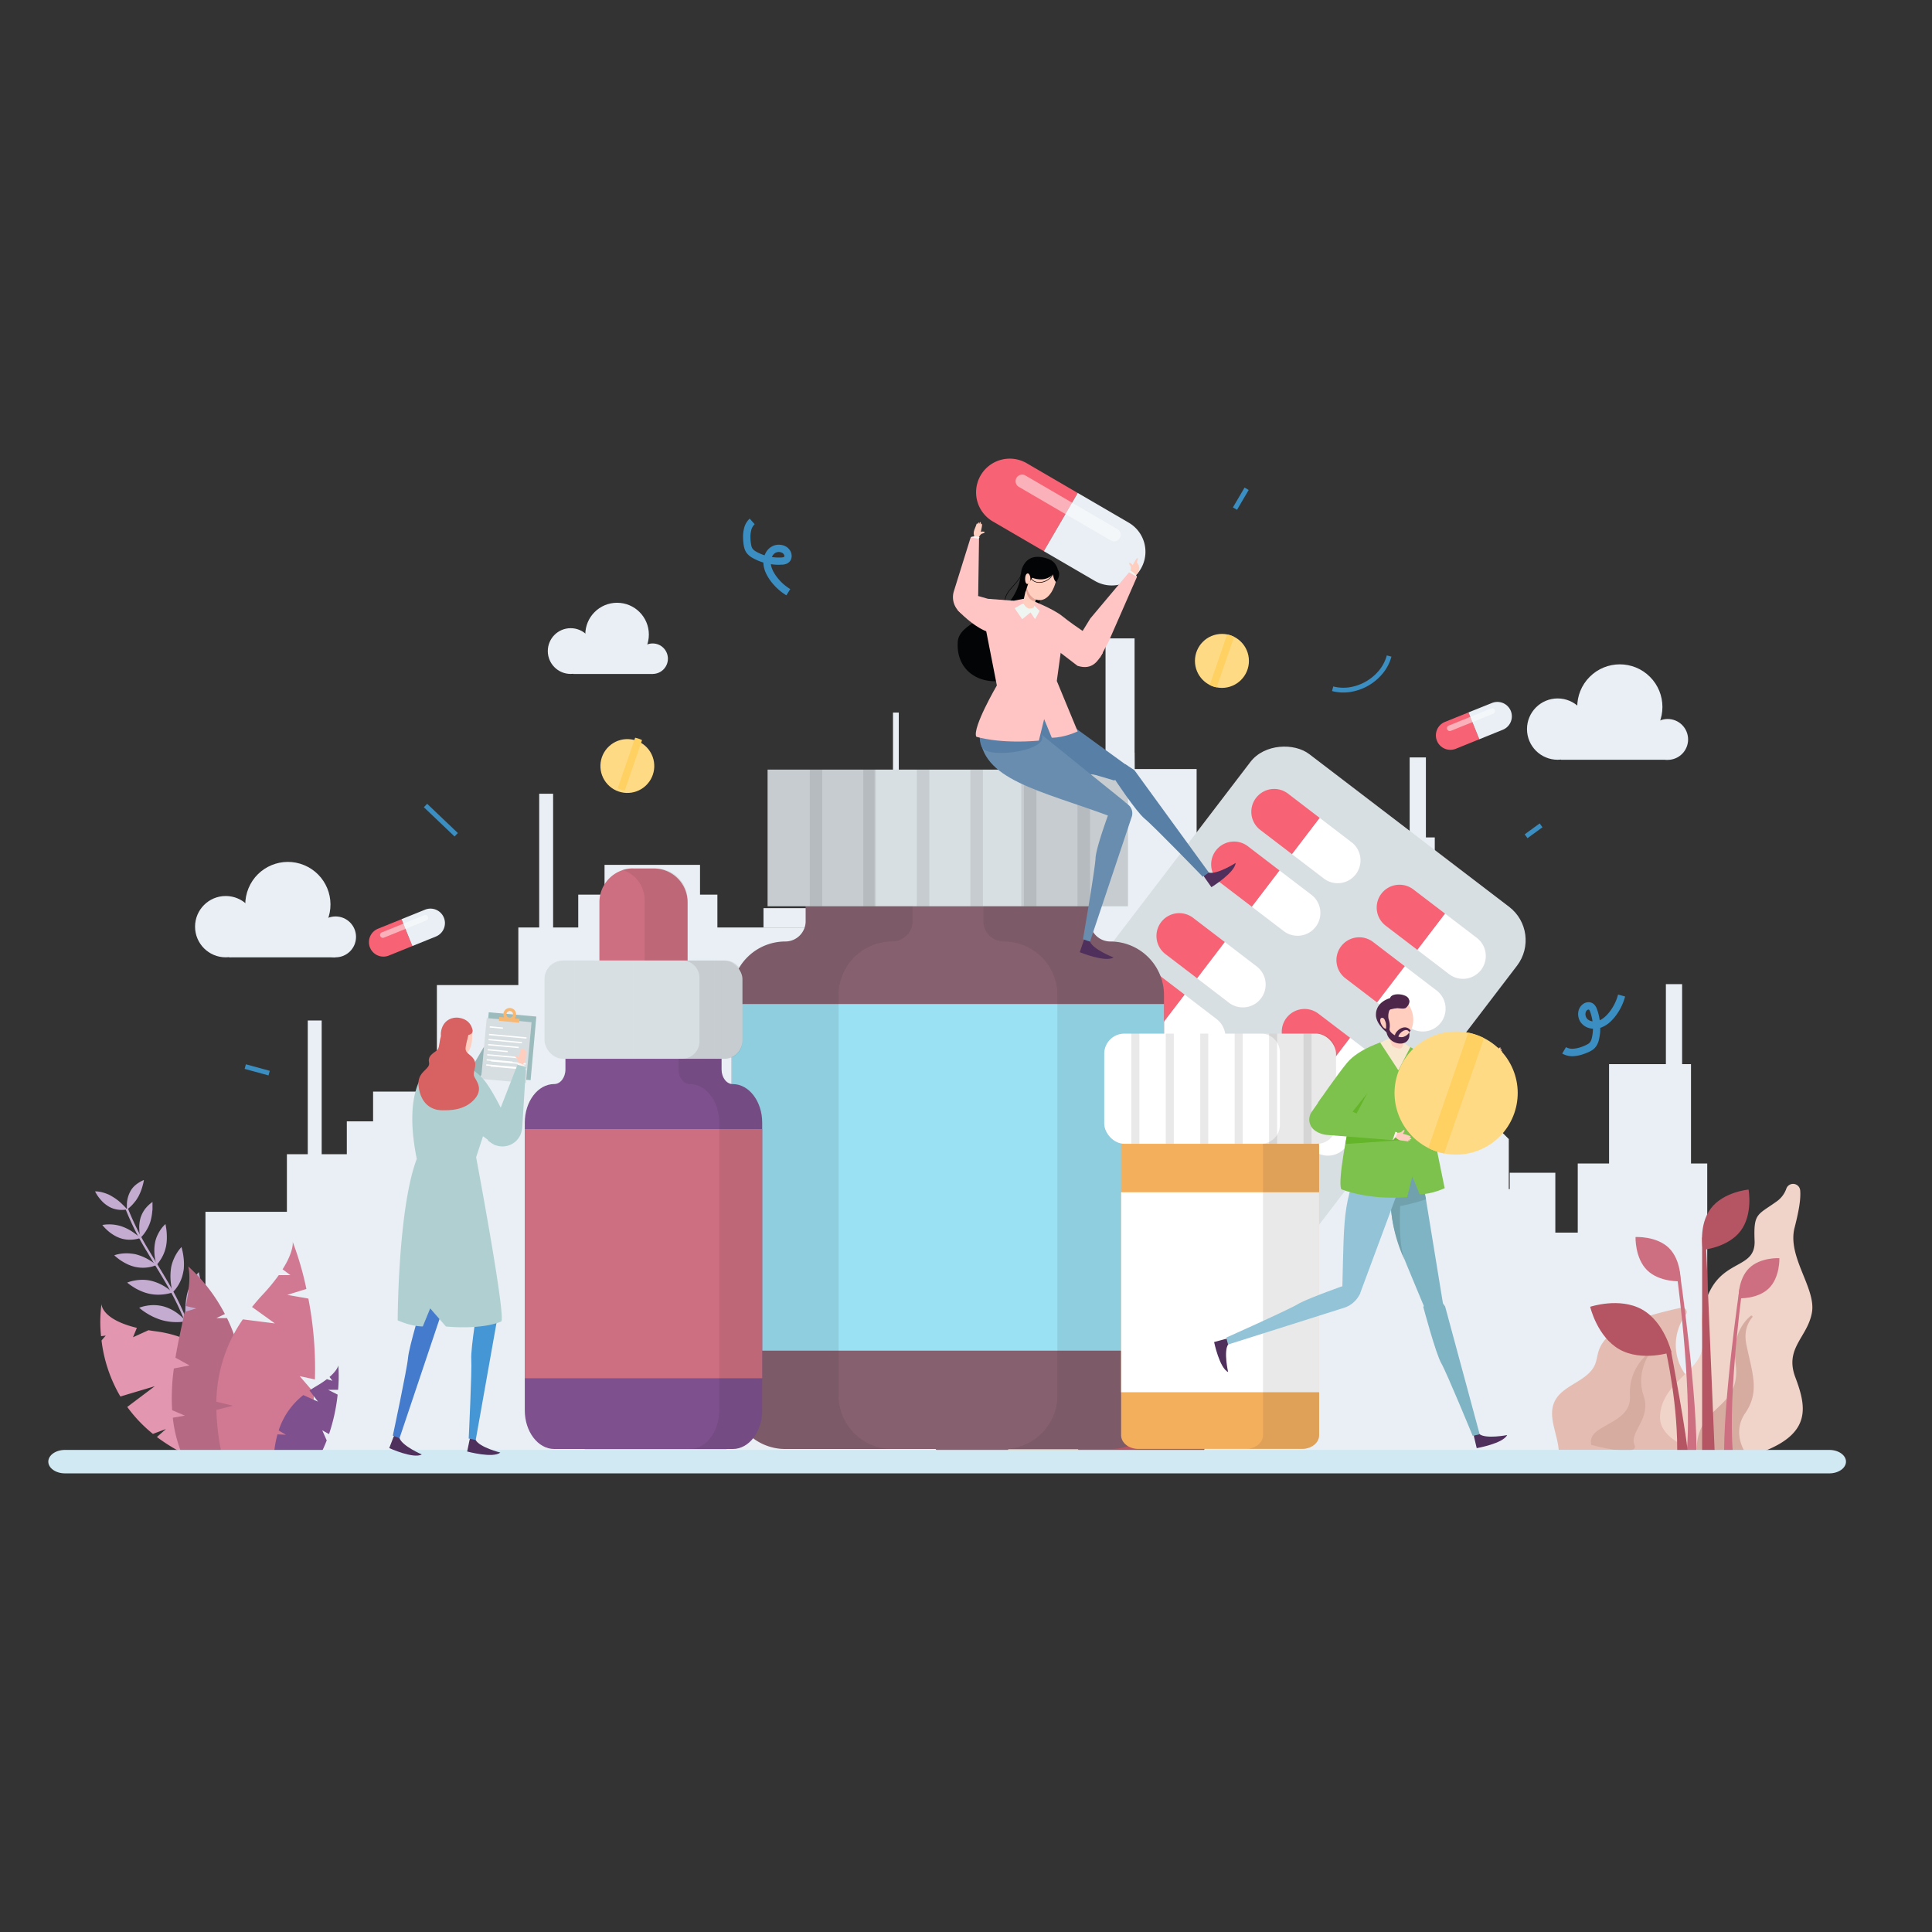 <svg xmlns="http://www.w3.org/2000/svg" viewBox="0 0 1000 1000"><rect x="0" y="0" width="1000" height="1000" fill="#333333" stroke="none"/><defs><style>.cls-1{isolation:isolate;}.cls-2{fill:#c4acd1;}.cls-3{fill:#876070;}.cls-4{fill:#e9eff4;}.cls-5{fill:#3a8ec1;}.cls-6{fill:#e296af;}.cls-7{fill:#b56983;}.cls-8{fill:#d17993;}.cls-9{fill:#7e508e;}.cls-10{fill:#f4af5d;}.cls-11{fill:#b55462;}.cls-12{fill:#f2785f;}.cls-13{fill:#e5bcb1;}.cls-14{fill:#d6aca1;}.cls-15{fill:#f0d3c9;}.cls-16{fill:#ce6f81;}.cls-17{fill:#d1e9f2;}.cls-18,.cls-23{fill:#d8dfe3;}.cls-19{fill:#f76374;}.cls-20,.cls-36{fill:#fff;}.cls-21{fill:#9ae1f4;}.cls-22{fill:#231f20;}.cls-22,.cls-23{opacity:0.1;mix-blend-mode:multiply;}.cls-24{fill:#447bcc;}.cls-25{fill:#4f2f5b;}.cls-26{fill:#4496d5;}.cls-27{fill:#ffcebf;}.cls-28{fill:#e5a495;}.cls-29{fill:#d86161;}.cls-30{fill:#b0cfd1;}.cls-31{fill:#96b4b5;}.cls-32{fill:#9bbbbc;}.cls-33{fill:#d7dee2;}.cls-34{fill:#f7b874;}.cls-35{fill:#fcf3f2;}.cls-36{opacity:0.5;}.cls-37{fill:#5880a6;}.cls-38{fill:#698daf;}.cls-39{fill:#030405;}.cls-40{fill:#d15656;}.cls-41{fill:#ffc4c4;}.cls-42{fill:#eff6f2;}.cls-43{fill:#7eb4c4;}.cls-44{fill:#71a1ad;}.cls-45{fill:#92c3d6;}.cls-46{fill:#7ec24e;}.cls-47{fill:#64b52a;}.cls-48{fill:#f8e8cf;}.cls-49{fill:#4e2649;}.cls-50{fill:#ffda84;}.cls-51{fill:#ffd062;}</style></defs><title>landing</title><g class="cls-1"><g id="Layer_1" data-name="Layer 1"><path class="cls-2" d="M58.11,619.33c.56.33,1.09.68,1.6,1l.75.55.73.56c.46.38.9.76,1.3,1.12s.76.73,1.12,1.06c.69.67,1.24,1.25,1.61,1.68s.57.68.57.68-.27.06-.74.13a13.84,13.84,0,0,1-2,.14,14.3,14.3,0,0,1-2.88-.29,14.92,14.92,0,0,1-1.67-.45l-.87-.33-.87-.42a16.9,16.9,0,0,1-3.19-2.27,22.13,22.13,0,0,1-2.4-2.67,17.37,17.37,0,0,1-1.47-2.23c-.33-.57-.5-.93-.5-.93s.28,0,.77,0a16.38,16.38,0,0,1,2,.27,18.19,18.19,0,0,1,2.82.8c.51.19,1.07.4,1.62.65S57.54,619,58.11,619.33Z"/><path class="cls-2" d="M63.14,634.84a22.71,22.71,0,0,1,3.76,1.71c.56.33,1.12.65,1.62,1s1,.65,1.41,1c.84.61,1.55,1.16,2,1.56s.75.66.75.66a14.27,14.27,0,0,1-3,.73,17.39,17.39,0,0,1-3.19.17,15.55,15.55,0,0,1-3.88-.68,18,18,0,0,1-2-.78,19.1,19.1,0,0,1-1.84-1c-.58-.36-1.14-.74-1.66-1.12-.26-.19-.5-.38-.74-.58l-.68-.58a28.1,28.1,0,0,1-2-2c-.46-.53-.72-.86-.72-.86a7.25,7.25,0,0,1,.83-.15,16.2,16.2,0,0,1,2.22-.17A20,20,0,0,1,63.14,634.84Z"/><path class="cls-2" d="M70.13,649.19a26.62,26.62,0,0,1,7.67,3.32A26,26,0,0,1,81,654.78a16.49,16.49,0,0,1-3.19,1,18.85,18.85,0,0,1-7.7,0,20.57,20.57,0,0,1-4.26-1.47,29.9,29.9,0,0,1-3.49-2c-1-.68-1.79-1.33-2.35-1.8s-.86-.77-.86-.77a16.21,16.21,0,0,1,3.25-.79,20.54,20.54,0,0,1,3.5-.22,18.6,18.6,0,0,1,2.06.14A20.3,20.3,0,0,1,70.13,649.19Z"/><path class="cls-2" d="M77.68,662.81a24.46,24.46,0,0,1,8.26,3.54,27.5,27.5,0,0,1,2.46,1.81c.57.48.89.79.89.79a18.62,18.62,0,0,1-3.51.87,25.36,25.36,0,0,1-3.76.31,22.3,22.3,0,0,1-4.53-.44,23.87,23.87,0,0,1-2.32-.61c-.76-.25-1.49-.53-2.18-.83s-1.34-.61-2-.94-1.2-.66-1.73-1-1-.63-1.42-.92-.79-.56-1.08-.78c-.6-.45-.93-.74-.93-.74a18.13,18.13,0,0,1,3.47-1,22.82,22.82,0,0,1,3.76-.43A20.11,20.11,0,0,1,77.68,662.81Z"/><path class="cls-2" d="M84.56,676.17A22.37,22.37,0,0,1,93,680.68c.53.43,1,.85,1.38,1.23s.74.74,1,1l.63.71c.14.16.21.26.21.26s-.38.09-1.06.19a23.42,23.42,0,0,1-2.82.24,30.53,30.53,0,0,1-4-.14,27.4,27.4,0,0,1-4.75-.93,32.33,32.33,0,0,1-8.24-3.88l-.74-.49-.66-.46c-.41-.29-.76-.56-1-.78-.59-.45-.9-.73-.9-.73a10,10,0,0,1,1-.36,19.74,19.74,0,0,1,2.73-.67A20.4,20.4,0,0,1,84.56,676.17Z"/><path class="cls-2" d="M71.7,619.2c-.29.53-.6,1-.92,1.52s-.63.93-1,1.35a20.33,20.33,0,0,1-1.91,2.15,17.86,17.86,0,0,1-1.51,1.35c-.38.3-.61.46-.61.46s0-.34-.06-.9,0-1.38,0-2.32a15.22,15.22,0,0,1,1.92-6.43,12.46,12.46,0,0,1,1-1.46,13.13,13.13,0,0,1,1.14-1.2A14.72,14.72,0,0,1,72.06,612a13.61,13.61,0,0,1,1.72-.93c.43-.2.68-.3.68-.3s0,.27-.1.73a17.78,17.78,0,0,1-.45,1.89A26.57,26.57,0,0,1,71.7,619.2Z"/><path class="cls-2" d="M77.86,632.25a19.69,19.69,0,0,1-1.48,3.5,21.12,21.12,0,0,1-1.68,2.67,16.74,16.74,0,0,1-2,2.28s-.1-.35-.22-1a19.85,19.85,0,0,1-.34-2.52c0-.52-.07-1.08-.07-1.67a14.49,14.49,0,0,1,.07-1.84,19,19,0,0,1,.27-1.93,14.07,14.07,0,0,1,.52-1.95,15.38,15.38,0,0,1,1.7-3.37,11.5,11.5,0,0,1,1-1.31c.34-.4.68-.76,1-1.07a17.34,17.34,0,0,1,1.63-1.43c.42-.32.67-.48.67-.48s0,.31,0,.85c0,.27,0,.6,0,1s0,.81,0,1.28,0,1-.09,1.51l-.09.83c0,.29-.06.58-.1.88-.08.59-.18,1.21-.32,1.84S78.05,631.6,77.86,632.25Z"/><path class="cls-2" d="M85.92,645.18a20.31,20.31,0,0,1-1.28,4,19.57,19.57,0,0,1-1.64,3,16.16,16.16,0,0,1-2,2.58,27,27,0,0,1-.82-3.76,23.08,23.08,0,0,1,.14-8.17,16.71,16.71,0,0,1,1.39-3.92A19.63,19.63,0,0,1,83.45,636a16.58,16.58,0,0,1,2.19-2.42s.09.36.19,1,.27,1.51.37,2.59a34.2,34.2,0,0,1,.16,3.7A23.42,23.42,0,0,1,85.92,645.18Z"/><path class="cls-2" d="M94.81,658.59a19.54,19.54,0,0,1-3.22,7.67,16.52,16.52,0,0,1-2.3,2.69s-.11-.42-.26-1.14-.34-1.74-.49-3a29,29,0,0,1,.08-9A20.4,20.4,0,0,1,90,651.53a22.23,22.23,0,0,1,1.75-3.27,20.77,20.77,0,0,1,1.53-2.06c.4-.47.66-.72.66-.72l.08.29c.06.19.13.47.22.83.18.71.4,1.72.59,2.94a31.5,31.5,0,0,1,.39,4.2c0,.78,0,1.58-.06,2.39,0,.4-.06.81-.11,1.22S94.88,658.18,94.81,658.59Z"/><path class="cls-2" d="M103.35,673.45A19.33,19.33,0,0,1,99,681.38a18.22,18.22,0,0,1-2,1.91c-.51.42-.83.63-.83.63l0-.33c0-.21-.06-.52-.09-.91s0-.88-.08-1.42,0-1.17-.06-1.84a39.82,39.82,0,0,1,.92-9.72,26,26,0,0,1,3.62-8.24,21.86,21.86,0,0,1,1.68-2.22c.44-.51.71-.77.71-.77l.1.34c.06.23.15.55.24,1s.21.92.31,1.5.21,1.24.31,2A27.18,27.18,0,0,1,103.35,673.45Z"/><path class="cls-2" d="M100.56,716.68l-1.24-.24.09-.45a47.44,47.44,0,0,0,.73-12.26,56.89,56.89,0,0,0-.73-6.11c-.34-2-.8-4-1.34-6A85.86,85.86,0,0,0,94,680.05c-1.46-3.44-3.22-7-5.37-11-1.88-3.47-3.9-6.84-6.15-10.58l-2-3.28c-1.42-2.35-2.9-4.78-4.32-7.18a144.83,144.83,0,0,1-11-21.74l-.16-.42,1.18-.45.16.42a143.27,143.27,0,0,0,10.85,21.55c1.42,2.4,2.9,4.82,4.32,7.17l2,3.28c2.26,3.75,4.28,7.13,6.18,10.63,2.17,4,3.94,7.65,5.42,11.12a87.38,87.38,0,0,1,4.13,11.74c.56,2.07,1,4.12,1.37,6.11a59.67,59.67,0,0,1,.75,6.24,48.71,48.71,0,0,1-.76,12.6Z"/><polygon class="cls-3" points="974.92 672.14 975 672.07 975 672.22 974.92 672.14"/><polygon class="cls-4" points="303.95 757.27 303.95 597.42 251.53 597.42 251.53 580.41 179.51 580.41 179.51 597.42 148.5 597.42 148.5 757.27 303.95 757.27"/><rect class="cls-4" x="159.3" y="528.2" width="7.2" height="73.82"/><rect class="cls-4" x="193.11" y="565.01" width="49.42" height="26.81"/><rect class="cls-4" x="564.23" y="602.22" width="67.02" height="155.05"/><rect class="cls-4" x="580.43" y="550.8" width="42.41" height="60.02"/><rect class="cls-4" x="609.84" y="509.39" width="8.4" height="44.41"/><rect class="cls-4" x="106.34" y="627.23" width="49.62" height="130.04"/><polygon class="cls-4" points="528.54 757.27 528.54 589.58 499.57 560.61 499.57 515.4 467.45 515.4 467.45 490.92 467.45 447.77 452.42 447.77 452.42 757.27 528.54 757.27"/><polygon class="cls-4" points="493.41 615.48 529.02 615.48 529.02 607.02 552.63 607.02 552.63 637.99 567.23 637.99 567.23 757.27 478.59 757.27 493.41 615.48"/><polygon class="cls-4" points="468.91 757.27 428.67 757.27 428.67 506.92 467.45 506.92 468.91 757.27"/><rect class="cls-4" x="275.39" y="587.42" width="28.61" height="10"/><rect class="cls-4" x="299.2" y="613.42" width="41.81" height="143.85"/><rect class="cls-4" x="339.61" y="530" width="62.02" height="227.27"/><rect class="cls-4" x="392.83" y="563.01" width="41.61" height="194.26"/><rect class="cls-4" x="352.82" y="518.59" width="35.81" height="13"/><rect class="cls-4" x="342.41" y="486.18" width="3" height="45.41"/><polygon class="cls-4" points="556.36 757.27 556.36 597.42 503.94 597.42 503.94 580.41 431.92 580.41 431.92 597.42 400.91 597.42 400.91 757.27 556.36 757.27"/><rect class="cls-4" x="411.71" y="528.2" width="7.2" height="73.82"/><rect class="cls-4" x="445.52" y="565.01" width="49.42" height="26.81"/><rect class="cls-4" x="816.64" y="602.22" width="67.02" height="155.05"/><rect class="cls-4" x="832.85" y="550.8" width="42.41" height="60.02"/><rect class="cls-4" x="862.26" y="509.39" width="8.4" height="44.41"/><rect class="cls-4" x="358.75" y="627.23" width="49.62" height="130.04"/><polygon class="cls-4" points="780.95 757.27 780.95 589.58 751.98 560.61 751.98 515.4 719.86 515.4 719.86 490.92 719.86 447.77 704.84 447.77 704.84 757.27 780.95 757.27"/><polygon class="cls-4" points="745.82 615.48 781.43 615.48 781.43 607.02 805.04 607.02 805.04 637.99 819.64 637.99 819.64 757.27 731.01 757.27 745.82 615.48"/><polygon class="cls-4" points="721.32 757.27 681.08 757.27 681.08 506.92 719.86 506.92 721.32 757.27"/><rect class="cls-4" x="527.8" y="587.42" width="28.61" height="10"/><rect class="cls-4" x="551.61" y="613.42" width="41.81" height="143.85"/><rect class="cls-4" x="592.02" y="530" width="62.02" height="227.27"/><rect class="cls-4" x="645.24" y="563.01" width="41.61" height="194.26"/><rect class="cls-4" x="605.23" y="518.59" width="35.81" height="13"/><rect class="cls-4" x="594.82" y="486.18" width="3" height="45.41"/><polygon class="cls-4" points="423.74 639.91 423.74 480.06 371.32 480.06 371.32 463.06 299.3 463.06 299.3 480.06 268.29 480.06 268.29 639.91 423.74 639.91"/><rect class="cls-4" x="279.09" y="410.84" width="7.2" height="73.82"/><rect class="cls-4" x="312.91" y="447.65" width="49.42" height="26.81"/><rect class="cls-4" x="684.02" y="484.87" width="67.02" height="155.05"/><rect class="cls-4" x="700.23" y="433.45" width="42.41" height="60.02"/><rect class="cls-4" x="729.64" y="392.04" width="8.4" height="44.41"/><rect class="cls-4" x="226.13" y="509.87" width="49.62" height="130.04"/><polygon class="cls-4" points="648.33 639.91 648.33 472.23 619.37 443.26 619.37 398.05 587.25 398.05 587.25 373.57 587.25 330.42 572.22 330.42 572.22 639.91 648.33 639.91"/><polygon class="cls-4" points="613.2 498.12 648.81 498.12 648.81 489.67 672.42 489.67 672.42 520.63 687.02 520.63 687.02 639.91 598.39 639.91 613.2 498.12"/><polygon class="cls-4" points="588.7 639.91 548.46 639.91 548.46 389.56 587.25 389.56 588.7 639.91"/><rect class="cls-4" x="395.18" y="470.06" width="28.61" height="10"/><rect class="cls-4" x="418.99" y="496.07" width="41.81" height="143.85"/><rect class="cls-4" x="459.41" y="412.64" width="62.02" height="227.27"/><rect class="cls-4" x="512.62" y="445.65" width="41.61" height="194.26"/><rect class="cls-4" x="472.61" y="401.24" width="35.81" height="13"/><rect class="cls-4" x="462.21" y="368.83" width="3" height="45.41"/><path class="cls-5" d="M720.21,339.87a23.3,23.3,0,0,1-4.48,8.67,27.14,27.14,0,0,1-16.53,9.58,23.38,23.38,0,0,1-9.74-.43l.63-2.39a21,21,0,0,0,8.72.38,24.8,24.8,0,0,0,15-8.69,21.17,21.17,0,0,0,4-7.75Z"/><rect class="cls-5" x="636.28" y="256.9" width="11.91" height="2.47" transform="translate(94.3 681.05) rotate(-59.56)"/><rect class="cls-5" x="226.95" y="413.51" width="2.47" height="21.95" transform="translate(-236.58 297.01) rotate(-46.4)"/><rect class="cls-5" x="131.9" y="547.34" width="2.47" height="12.82" transform="translate(-436.14 536.45) rotate(-74.74)"/><rect class="cls-5" x="788.99" y="428.85" width="9.6" height="2.47" transform="translate(-101.19 548.81) rotate(-36.01)"/><path class="cls-5" d="M390.62,271.33a6.36,6.36,0,0,0-1.79,3.14,14.06,14.06,0,0,0-.39,4.16,19,19,0,0,0,.55,4.2,3.67,3.67,0,0,0,.74,1.4,5.34,5.34,0,0,0,1.38,1.12,16.91,16.91,0,0,0,1.9,1,21.25,21.25,0,0,0,2,.83,24.17,24.17,0,0,0,8.65,1.39c.36,0,.75,0,1.06-.05a3.49,3.49,0,0,0,.79-.13.94.94,0,0,0,.35-.16.31.31,0,0,0,.09-.14,1.48,1.48,0,0,0-.11-.93,2.35,2.35,0,0,0-.87-.94,3.65,3.65,0,0,0-3-.34,2.69,2.69,0,0,0-.67.31,4.19,4.19,0,0,0-.65.48,5.05,5.05,0,0,0-1,1.37,6.64,6.64,0,0,0-.69,3.58c.2,2.57,1.66,5.18,3.49,7.48a25,25,0,0,0,6.58,5.81l-2,3.23a28.52,28.52,0,0,1-7.58-6.69,24,24,0,0,1-2.78-4.32,14.52,14.52,0,0,1-1.52-5.21,10.43,10.43,0,0,1,1.1-5.62,8,8,0,0,1,4.54-4A7.34,7.34,0,0,1,404,282a7.15,7.15,0,0,1,3,1,6.19,6.19,0,0,1,2.27,2.55,5.54,5.54,0,0,1,.47,1.75,4.68,4.68,0,0,1-.2,1.94,4,4,0,0,1-1.21,1.82,4.54,4.54,0,0,1-1.74.92,7.28,7.28,0,0,1-1.55.28c-.47,0-.87,0-1.3.06a28.28,28.28,0,0,1-10-1.6c-.8-.29-1.59-.6-2.36-1a23.37,23.37,0,0,1-2.31-1.21,9.49,9.49,0,0,1-2.26-1.88,7.12,7.12,0,0,1-.91-1.33,8.49,8.49,0,0,1-.58-1.42,15.86,15.86,0,0,1-.51-2.66c-.09-.83-.17-1.67-.2-2.53a18,18,0,0,1,.52-5.26,10,10,0,0,1,2.9-5Z"/><path class="cls-5" d="M810.55,542a6.36,6.36,0,0,0,3.52.82,14.52,14.52,0,0,0,4.09-.8,19.36,19.36,0,0,0,3.88-1.72,3.63,3.63,0,0,0,1.13-1.11,5.78,5.78,0,0,0,.69-1.64,20.56,20.56,0,0,0,.41-2.1c.11-.73.17-1.46.22-2.19a24.27,24.27,0,0,0-1.13-8.69c-.11-.34-.23-.72-.35-1a3.22,3.22,0,0,0-.35-.72.86.86,0,0,0-.25-.29.24.24,0,0,0-.16,0,1.36,1.36,0,0,0-.85.37,2.26,2.26,0,0,0-.66,1.09,3.66,3.66,0,0,0,.51,2.95,2.85,2.85,0,0,0,.49.56,4.55,4.55,0,0,0,.65.48,4.94,4.94,0,0,0,1.6.59,6.57,6.57,0,0,0,3.63-.35c2.4-.93,4.49-3.07,6.18-5.47a25.07,25.07,0,0,0,3.71-8l3.65,1a28.62,28.62,0,0,1-4.27,9.16,24.54,24.54,0,0,1-3.35,3.9,14.39,14.39,0,0,1-4.57,2.93,10.42,10.42,0,0,1-5.7.53,8,8,0,0,1-5.14-3.21,7.25,7.25,0,0,1-1.18-2.93,7.06,7.06,0,0,1,.15-3.19,6.15,6.15,0,0,1,1.8-2.89,5.51,5.51,0,0,1,1.55-1,4.9,4.9,0,0,1,1.92-.35,4.09,4.09,0,0,1,2.09.64,4.67,4.67,0,0,1,1.37,1.41,7.3,7.3,0,0,1,.7,1.4c.18.45.29.83.43,1.24a28.19,28.19,0,0,1,1.1,5,27.73,27.73,0,0,1,.2,5.07c0,.85-.12,1.7-.25,2.54a20.91,20.91,0,0,1-.51,2.55,9.55,9.55,0,0,1-1.16,2.71,7,7,0,0,1-1,1.24,8,8,0,0,1-1.2,1,15.48,15.48,0,0,1-2.41,1.25c-.77.32-1.55.63-2.36.9a18.18,18.18,0,0,1-5.19,1,10.15,10.15,0,0,1-5.58-1.37Z"/><circle class="cls-4" cx="116.83" cy="479.64" r="15.87"/><circle class="cls-4" cx="149.01" cy="468.17" r="22.05" transform="translate(-340.55 426.68) rotate(-67.5)"/><circle class="cls-4" cx="173.7" cy="484.93" r="10.58"/><path class="cls-4" d="M118.61,495.51H173.7s-18.51-25.13-19.4-25.57-35.71,20.28-35.71,20.28Z"/><circle class="cls-4" cx="806.24" cy="377.38" r="15.87"/><circle class="cls-4" cx="838.42" cy="365.91" r="22.05" transform="translate(-13.17 700.03) rotate(-45)"/><circle class="cls-4" cx="863.11" cy="382.67" r="10.58" transform="translate(246.75 1097.86) rotate(-73.15)"/><path class="cls-4" d="M808,393.25h55.09s-18.51-25.13-19.4-25.57S808,388,808,388Z"/><circle class="cls-4" cx="295.38" cy="336.99" r="11.84"/><circle class="cls-4" cx="319.4" cy="328.44" r="16.45"/><circle class="cls-4" cx="337.82" cy="340.94" r="7.89"/><path class="cls-4" d="M296.71,348.84h41.11S324,330.09,323.34,329.76s-26.64,15.13-26.64,15.13Z"/><path class="cls-6" d="M132.31,755.08H100.93A93.16,93.16,0,0,1,81.22,743.8l4.67-4.14-6.74,2.52a73,73,0,0,1-13.29-13.95l14.25-10.72L62.3,722.82a74.64,74.64,0,0,1-9.75-29l2.18-2.53-2.42.33a68.56,68.56,0,0,1,.24-16.69s-.37,7.85,18.29,12.37l-2,4.86,8-3.64c1.38.23,2.85.45,4.39.64a61.39,61.39,0,0,1,33.47,15.92l-5.58,4.08,8.23-1.47a56,56,0,0,1,15,28.88l-6.56,1.8,7,1.16A53.48,53.48,0,0,1,132.31,755.08Z"/><path class="cls-7" d="M127.08,745.54l-5.15-1.5,4.88,5.32c-.32,3.73-.68,5.72-.68,5.72H95.23a69.57,69.57,0,0,1-5.79-21.26l6.26-1.1-6.61-2.81a110.58,110.58,0,0,1,.9-21.59l8.12-1.58-7.29-4c1.39-8.47,3.28-16.49,4.78-23.74l6-1.76L96.21,676c1.58-8.12,2.46-15.13,1.25-20.49a87.46,87.46,0,0,1,18.94,24.63L112,682.24h5.49a80.11,80.11,0,0,1,7.27,22.83c1,6.59,1.69,12.64,2.08,18.08l-7.55,1.59,7.78,2.14A169.53,169.53,0,0,1,127.08,745.54Z"/><path class="cls-8" d="M163,714l-7.87-1.7,7.5,8.69a159.46,159.46,0,0,1-2.79,20.1l-5,.44,4.31,2.67q-1.23,5.43-2.92,10.9H115.37A120.12,120.12,0,0,1,112,729.77l8.59-2.18L112,725.54a76.64,76.64,0,0,1,13.69-42.64l16.6,2.1-11.85-8.51c2-2.46,4-4.81,6.1-7A99.34,99.34,0,0,0,144.3,660h6L146.26,657c6-9.48,5.26-14.16,5.26-14.16a158.64,158.64,0,0,1,7.07,24.32l-9.91,3.07,10.93,1.91A190.2,190.2,0,0,1,163,714Z"/><path class="cls-9" d="M175,719.36l-5.17,0,4.93,2.49a94.89,94.89,0,0,1-4.46,20.43l-3.51-1.95,2.32,5.23a78.91,78.91,0,0,1-4.24,9.17l-2.44-.51.66.76H141.62a59.57,59.57,0,0,1,2-12.56l4.41.21-3.8-2.22A38.18,38.18,0,0,1,157,722.09l7.61,3.4-4.42-5.77c1.3-.89,2.62-1.71,3.93-2.48a49.38,49.38,0,0,0,5.08-3.4l2.89.88-1.53-2c4.23-3.65,4.56-6,4.56-6A79.84,79.84,0,0,1,175,719.36Z"/><path class="cls-2" d="M324,642.51a15.73,15.73,0,0,1,4.84,5.18,19.51,19.51,0,0,1,1.13,2.14c.24.54.35.87.35.87s-.3,0-.82-.13-1.25-.27-2.12-.53a21.36,21.36,0,0,1-2.91-1.14,19.45,19.45,0,0,1-3.2-1.88,30.13,30.13,0,0,1-4.86-4.52c-.28-.31-.52-.61-.74-.86l-.55-.66-.44-.59s.3,0,.82,0a15.84,15.84,0,0,1,2.16.08,17.46,17.46,0,0,1,3,.57A13.6,13.6,0,0,1,324,642.51Z"/><path class="cls-2" d="M323.79,657.78a23.75,23.75,0,0,1,4.86,6.36c.53,1,.91,1.8,1.18,2.4s.39.94.39.94a16.58,16.58,0,0,1-3.26-.74,19.1,19.1,0,0,1-3.19-1.37,17.89,17.89,0,0,1-3.44-2.43,24.78,24.78,0,0,1-4.85-6.4c-.26-.47-.48-.91-.67-1.3l-.48-1c-.25-.58-.37-.9-.37-.9s.33,0,.91.14a19.57,19.57,0,0,1,2.33.61,20,20,0,0,1,3.17,1.34A17.65,17.65,0,0,1,323.79,657.78Z"/><path class="cls-2" d="M323.47,674.23c.33.26.65.53,1,.8s.63.55.93.83.58.56.86.84.56.56.83.84c.52.55,1,1.1,1.49,1.62s.89,1,1.28,1.49l1.05,1.26c.32.38.57.72.8,1,.44.55.67.87.67.87s-.36.07-1,.13a17.49,17.49,0,0,1-2.65,0,17.78,17.78,0,0,1-1.79-.22,17,17,0,0,1-2-.5,15.18,15.18,0,0,1-4.31-2.17,17.33,17.33,0,0,1-2-1.71,22.45,22.45,0,0,1-1.74-1.93,27.35,27.35,0,0,1-2.57-3.89c-.32-.6-.61-1.17-.85-1.68s-.43-1-.59-1.33-.27-.68-.34-.88l-.11-.32s.37,0,1,.16a21.41,21.41,0,0,1,2.58.7,25,25,0,0,1,3.55,1.52A25.5,25.5,0,0,1,323.47,674.23Z"/><path class="cls-2" d="M327.18,691.82c.92.34,1.79.71,2.63,1.08s1.67.72,2.44,1.08,1.54.67,2.22,1,1.36.61,1.95.9c1.21.55,2.17,1,2.86,1.38s1.06.57,1.06.57a10.58,10.58,0,0,1-.93.57,20.44,20.44,0,0,1-2.61,1.21,17.6,17.6,0,0,1-4.05,1,15.52,15.52,0,0,1-2.5.12,15.71,15.71,0,0,1-2.78-.36l-.73-.18L326,700c-.48-.16-.95-.35-1.42-.55a16.72,16.72,0,0,1-2.72-1.48,24.39,24.39,0,0,1-4.49-3.79,29,29,0,0,1-2.75-3.43c-.31-.45-.55-.82-.7-1.07l-.23-.38s.4,0,1.1-.06a22.85,22.85,0,0,1,3,.18c.61.07,1.29.17,2,.31.36.06.72.14,1.1.22l1.18.27c.8.2,1.62.44,2.47.71S326.3,691.48,327.18,691.82Z"/><path class="cls-2" d="M337.32,706.79a36,36,0,0,1,10.3,1.3,29.65,29.65,0,0,1,3.25,1.11c.39.15.69.29.89.39l.32.15s-.34.27-1,.67a30.52,30.52,0,0,1-2.7,1.53,31.34,31.34,0,0,1-4.09,1.68,22.44,22.44,0,0,1-2.48.67c-.44.1-.88.18-1.33.26s-.93.12-1.4.16-.95.07-1.42.08-1,0-1.43,0-.93-.06-1.39-.11-.93-.13-1.38-.21-.9-.17-1.34-.27-.88-.23-1.3-.36-.83-.25-1.24-.4-.8-.3-1.18-.46l-1.08-.46-1-.5-.88-.47c-.27-.15-.52-.29-.74-.44-.92-.57-1.44-1-1.44-1s.38-.22,1.07-.54a24.36,24.36,0,0,1,3-1.12A36.86,36.86,0,0,1,337.32,706.79Z"/><path class="cls-2" d="M338.67,645.18a15.5,15.5,0,0,1-5.55,4.44,14.12,14.12,0,0,1-2,.84c-.51.17-.81.24-.81.24s.09-.34.26-.91.45-1.38.82-2.34a33.47,33.47,0,0,1,3.5-6.75,19.7,19.7,0,0,1,1.26-1.67c.43-.52.84-1,1.27-1.46s.86-.86,1.26-1.24.8-.72,1.16-1a20.7,20.7,0,0,1,1.84-1.36,8.38,8.38,0,0,1,.74-.44s0,.44-.05,1.19c0,.37-.06.82-.12,1.32s-.16,1.06-.27,1.65a21.56,21.56,0,0,1-1.15,3.79c-.13.32-.27.65-.43,1s-.32.64-.5,1-.36.63-.56.93S338.89,644.89,338.67,645.18Z"/><path class="cls-2" d="M339.56,662.2a21.4,21.4,0,0,1-6.23,4.17,18.83,18.83,0,0,1-3.11,1.11,20.31,20.31,0,0,1,1.24-3.42,23,23,0,0,1,4.44-6.58,20.43,20.43,0,0,1,3.24-2.68c.53-.36,1.06-.68,1.57-1s1-.54,1.45-.75a18.3,18.3,0,0,1,3.13-1.19s-.09.4-.3,1.06a23.35,23.35,0,0,1-1,2.63A21.52,21.52,0,0,1,339.56,662.2Z"/><path class="cls-2" d="M341.08,676.59a34.13,34.13,0,0,1-3,2.93c-1,.86-2,1.64-2.8,2.27s-1.58,1.14-2.11,1.47-.85.51-.85.51,0-.4,0-1.07c0-.34.07-.75.14-1.21,0-.23.07-.47.11-.73s.12-.52.18-.79.14-.56.22-.85.19-.59.3-.89.22-.6.35-.91.28-.62.43-.93.32-.62.5-.93.38-.62.58-.93a15.2,15.2,0,0,1,1.39-1.77,16.66,16.66,0,0,1,1.62-1.54c.28-.23.56-.44.84-.65s.57-.4.85-.58a18.22,18.22,0,0,1,1.66-1c.54-.28,1.06-.52,1.55-.73a19.94,19.94,0,0,1,2.41-.86c.59-.17.95-.25.95-.25l-.08.25c-.05.15-.12.38-.22.67-.21.58-.52,1.36-1,2.28-.21.44-.46.93-.74,1.44s-.59,1-.93,1.54A26.61,26.61,0,0,1,341.08,676.59Z"/><path class="cls-2" d="M345.72,687l-.21.52c-.06.18-.13.35-.19.52-.14.35-.27.69-.42,1-.29.7-.58,1.37-.85,2s-.58,1.27-.87,1.86-.56,1.14-.84,1.65c-.53,1-1,1.83-1.4,2.4s-.6.87-.6.87-.18-.39-.45-1.07a17.65,17.65,0,0,1-.82-2.87c-.11-.59-.2-1.24-.26-1.9a18.42,18.42,0,0,1,0-2.1,16.3,16.3,0,0,1,.38-2.16q.17-.54.36-1.08c.14-.35.28-.69.46-1s.37-.68.57-1a9.36,9.36,0,0,1,.63-.92,15.64,15.64,0,0,1,1.41-1.58,17.3,17.3,0,0,1,1.51-1.29c.49-.38,1-.71,1.45-1a20.52,20.52,0,0,1,2.35-1.3c.59-.28.94-.41.94-.41a5.06,5.06,0,0,1-.16.69c-.07.23-.13.49-.23.79l-.16.5c-.06.17-.11.35-.18.54l-.45,1.25-.28.7c-.09.24-.18.5-.29.76l-.16.4-.16.42c-.1.28-.22.57-.34.87l-.19.46c0,.16-.11.32-.17.49S345.86,686.63,345.72,687Z"/><path class="cls-2" d="M355.42,696.63a21.72,21.72,0,0,1-.08,2.7,21.21,21.21,0,0,1-.32,2.51c-.14.79-.32,1.54-.51,2.25s-.41,1.34-.63,1.93a22.63,22.63,0,0,1-1.23,2.74c-.34.64-.57,1-.57,1l-.16-.29c-.11-.2-.25-.49-.44-.85-.36-.72-.85-1.77-1.36-3a23.91,23.91,0,0,1-1.93-9.58,17.08,17.08,0,0,1,.32-2.55,8.84,8.84,0,0,1,.29-1.18q.17-.57.36-1.11a17.34,17.34,0,0,1,1.82-3.66c.31-.5.63-1,.91-1.34s.57-.72.8-1c.46-.54.75-.83.75-.83s0,.07,0,.21,0,.15,0,.25.06.23.09.37.14.61.21,1,.21.88.31,1.41c0,.26.12.56.18.85s.12.62.18.94l.05.25a2.38,2.38,0,0,0,.05.26c0,.17.07.35.1.53.07.35.13.72.19,1.1.14.78.26,1.6.34,2.45A25.61,25.61,0,0,1,355.42,696.63Z"/><path class="cls-2" d="M367.75,739.77l-.22-.87a60.91,60.91,0,0,0-10.93-22.37,61.86,61.86,0,0,0-4.08-4.75c-1.26-1.34-2.66-2.75-4.41-4.46l-1-1c-1.13-1.1-2.3-2.24-3.43-3.37-1.66-1.67-3.06-3.17-4.28-4.58a47.87,47.87,0,0,1-3.77-5l-.47-.74c-.13-.2-.26-.4-.38-.63L334,690.7c-.17-.31-.31-.61-.46-.9l-.24-.5c-.16-.31-.3-.63-.43-.93l-.21-.49a43.9,43.9,0,0,1-3-12.13,103,103,0,0,1-.54-12.5c0-1.48,0-3,0-4.45,0-2.65.07-5.39,0-8.08v-.9l2.18,0v.89c.05,2.73,0,5.48,0,8.14,0,1.49,0,3,0,4.44a102.33,102.33,0,0,0,.51,12.24A41.9,41.9,0,0,0,334.66,687l.22.49c.12.29.24.57.37.84s.17.33.25.5.27.55.42.83l.72,1.28c.1.18.2.34.31.51l.47.73a43.38,43.38,0,0,0,3.59,4.74c1.19,1.38,2.56,2.84,4.17,4.47,1.12,1.12,2.29,2.26,3.42,3.36l1,1c1.77,1.72,3.19,3.16,4.47,4.52,1.54,1.62,3,3.28,4.23,4.91a63.26,63.26,0,0,1,11.31,23.18l.22.86Z"/><path class="cls-2" d="M667,682.79a19.21,19.21,0,0,0-4.55,0,25.31,25.31,0,0,0-3.89.76,24.74,24.74,0,0,0-3.72,1.34,18.59,18.59,0,0,0,3,1.87,21.55,21.55,0,0,0,12.2,2.32,29.27,29.27,0,0,0,3.79-.58c1.09-.26,2-.5,2.61-.69s1-.34,1-.34a18.39,18.39,0,0,0-2.88-2.05,20.79,20.79,0,0,0-3.3-1.59A18.32,18.32,0,0,0,667,682.79Z"/><path class="cls-2" d="M654.26,696.21a26,26,0,0,0-9.3,1.31,27.13,27.13,0,0,0-4.05,1.61,20.42,20.42,0,0,0,3.39,2,23.69,23.69,0,0,0,8.65,2.22,25.62,25.62,0,0,0,5-.28,33.71,33.71,0,0,0,4.21-.94,30.24,30.24,0,0,0,2.91-1c.69-.27,1.08-.45,1.08-.45a20.16,20.16,0,0,0-3.34-2A22.3,22.3,0,0,0,654.26,696.21Z"/><path class="cls-2" d="M641.82,710.2a31,31,0,0,0-10.23,1.47c-1.36.41-2.47.84-3.25,1.16s-1.22.54-1.22.54a21.79,21.79,0,0,0,3.68,2.21,24.26,24.26,0,0,0,9.49,2.48,25.42,25.42,0,0,0,5.58-.38,32.72,32.72,0,0,0,4.71-1.17,31,31,0,0,0,4.45-1.78A25.72,25.72,0,0,0,641.82,710.2Z"/><path class="cls-2" d="M629,724.24a32,32,0,0,0-6.08.19,43.4,43.4,0,0,0-5.17,1c-1.49.38-2.74.74-3.6,1s-1.35.49-1.35.49a22.54,22.54,0,0,0,3.81,2.67,25,25,0,0,0,10.21,3.25,26.08,26.08,0,0,0,3.18.06,29.41,29.41,0,0,0,3-.3c1-.14,1.94-.32,2.82-.53s1.71-.44,2.48-.68,1.48-.48,2.09-.71,1.15-.45,1.58-.63c.88-.38,1.38-.63,1.38-.63a24.22,24.22,0,0,0-4-2.38,30.33,30.33,0,0,0-4.53-1.74A27.94,27.94,0,0,0,629,724.24Z"/><path class="cls-2" d="M615,737.76c-1.15-.16-2.28-.26-3.38-.31l-1.64,0c-.54,0-1.08,0-1.6,0-1,0-2.06.1-3,.19l-1.39.15-1.29.16c-1.66.22-3,.5-4,.69s-1.51.35-1.51.35.33.38,1,1a27.89,27.89,0,0,0,2.8,2.35,26.05,26.05,0,0,0,4.53,2.68,24.63,24.63,0,0,0,6.16,1.93,28.6,28.6,0,0,0,6.83.27c1.08-.09,2.14-.23,3.15-.4q.76-.12,1.47-.27c.48-.1.93-.21,1.36-.32a40.25,40.25,0,0,0,4.22-1.29c1-.37,1.58-.64,1.58-.64s-.38-.33-1.1-.85a28.87,28.87,0,0,0-3.1-1.95,33.37,33.37,0,0,0-4.84-2.16c-.93-.33-1.92-.64-3-.9S616.16,737.93,615,737.76Z"/><path class="cls-2" d="M652,673.51a19,19,0,0,0,.27,4.55,21,21,0,0,0,1,3.61,17.05,17.05,0,0,0,1.51,3.23,26,26,0,0,0,1.73-3.6,28.68,28.68,0,0,0,2.13-8.48,19.11,19.11,0,0,0,.05-2.38,21.67,21.67,0,0,0-.16-2.19,25.53,25.53,0,0,0-.74-3.69,19,19,0,0,0-1.28-3.38,29,29,0,0,0-2.1,3.7A24.18,24.18,0,0,0,652,673.51Z"/><path class="cls-2" d="M637.41,686.9a23.18,23.18,0,0,0,1.73,8.76,20.41,20.41,0,0,0,1.77,3.47,31.23,31.23,0,0,0,3.57-13.24A23.67,23.67,0,0,0,644,681a26.58,26.58,0,0,0-1.1-3.93,20.89,20.89,0,0,0-1.64-3.54s-.25.39-.61,1.1a27.17,27.17,0,0,0-1.33,2.95A26.68,26.68,0,0,0,637.41,686.9Z"/><path class="cls-2" d="M623.42,700.17a26.39,26.39,0,0,0,1.86,9.42,23.43,23.43,0,0,0,1.84,3.78s.25-.42.62-1.15.84-1.81,1.33-3.11a29,29,0,0,0,1.89-10,25.33,25.33,0,0,0-1.93-9.43,21.82,21.82,0,0,0-1.9-3.76s-.24.42-.6,1.17-.82,1.82-1.29,3.13A29.68,29.68,0,0,0,623.42,700.17Z"/><path class="cls-2" d="M609.53,712.6a29.15,29.15,0,0,0,.42,5.58,32.92,32.92,0,0,0,1.1,4.54,26,26,0,0,0,1.71,4.19s.29-.43.73-1.19a29.59,29.59,0,0,0,1.63-3.23c.3-.68.59-1.43.87-2.22s.54-1.64.76-2.54a25,25,0,0,0,.8-5.74,26.19,26.19,0,0,0-1.92-10.08,27.81,27.81,0,0,0-1.39-2.95c-.38-.69-.63-1.07-.63-1.07l-.17.31c-.11.2-.26.5-.45.88a34.06,34.06,0,0,0-1.35,3.22,35.59,35.59,0,0,0-1.38,4.67,29.92,29.92,0,0,0-.73,5.63Z"/><path class="cls-2" d="M595.32,723.46c-.06.52-.1,1-.12,1.55s-.05,1-.06,1.49c0,1,0,2,.09,2.87s.17,1.81.29,2.64.25,1.59.39,2.3a34.81,34.81,0,0,0,.87,3.39c.25.81.44,1.27.44,1.27s.36-.42.93-1.17a28.64,28.64,0,0,0,2.09-3.24,27.53,27.53,0,0,0,3.52-10.84A26.13,26.13,0,0,0,602.32,713a28.86,28.86,0,0,0-1.33-3.21c-.37-.75-.62-1.17-.62-1.17s-.27.42-.68,1.18c-.2.38-.44.85-.69,1.39s-.55,1.13-.83,1.81-.58,1.41-.87,2.2-.56,1.62-.82,2.51A34.41,34.41,0,0,0,595.32,723.46Z"/><path class="cls-2" d="M561.89,755.71l.56-.12a84.92,84.92,0,0,0,14-4.41,108.88,108.88,0,0,0,13.21-6.5A129.42,129.42,0,0,0,602,736.57c3.77-2.77,7.64-5.88,11.5-9.24,3.26-2.83,6.7-6,10.83-10.06,3.07-3,6.37-6.35,10.39-10.52,1.84-1.9,3.66-3.81,5.49-5.72,4.91-5.14,10-10.45,15.14-15.55l.41-.41-1.14-1.15-.42.41c-5.16,5.1-10.24,10.42-15.16,15.56q-2.74,2.88-5.49,5.73c-4,4.16-7.3,7.49-10.36,10.49-4.11,4-7.52,7.19-10.75,10-3.84,3.33-7.67,6.42-11.41,9.16a128.77,128.77,0,0,1-12.16,8,107.76,107.76,0,0,1-13,6.4A83.24,83.24,0,0,1,562.11,754l-.57.12Z"/><path class="cls-10" d="M480.4,740.81c0,14.64,23.92,19.59,53.42,19.59s53.43-4.95,53.43-19.59c0-.49,0-1-.08-1.49-5.36,2.07-12.17,4.44-9.8,2.74,2.66-1.92,6.71-5.4,8.7-7.13a24.7,24.7,0,0,0-2.77-5.15l-5.26,6.4,3.14-9.16A39.15,39.15,0,0,0,578,723.7c-3.44,5.39-8.8,13.76-8.6,13.24s3-9.56,5-16.3q-2-1.56-4.29-3l-2.44,5.59,1.37-6.25c-.91-.55-1.85-1.08-2.81-1.6l-6.62,14.07,2.61-16a68.25,68.25,0,0,0-9-3.29l-2.06,15.31-3-16.57a71.23,71.23,0,0,0-9.85-1.34v15.14L534,707.39h-.19a70.3,70.3,0,0,0-8.4.51c.39,4.51.79,9.52.63,9.25s-1.4-4.61-2.65-9a70.47,70.47,0,0,0-7.88,1.66l4.11,22.06-7.81-20.95q-3.09,1-6,2.29l5.42,11.39-8-10.17c-1.77.87-3.47,1.81-5.08,2.8l1.7,3.84-3-3c-1.09.71-2.15,1.45-3.15,2.21,2.52,5.48,6.29,13.75,6,13.61s-6.09-6.93-9.36-10.82a41.36,41.36,0,0,0-3.49,3.53l6.9,7.29-9-4.67C482,733.1,480.4,737.09,480.4,740.81Z"/><path class="cls-11" d="M557.82,748.34c0,9,14.73,12.06,32.89,12.06s32.9-3,32.9-12.06c0-.31,0-.61-.05-.92-3.3,1.27-7.49,2.73-6,1.68,1.64-1.18,4.13-3.32,5.36-4.39a15.89,15.89,0,0,0-1.71-3.17l-3.24,3.94,1.94-5.64a24.8,24.8,0,0,0-2-2c-2.12,3.32-5.41,8.47-5.29,8.15s1.81-5.89,3.07-10c-.82-.63-1.7-1.25-2.63-1.84l-1.51,3.44.85-3.84c-.56-.34-1.14-.67-1.73-1l-4.08,8.67,1.61-9.88a42.69,42.69,0,0,0-5.54-2l-1.27,9.43-1.85-10.21a42.32,42.32,0,0,0-6.06-.82v9.32l-2.66-9.41h-.12a41.86,41.86,0,0,0-5.17.31c.24,2.78.49,5.86.39,5.69s-.87-2.83-1.63-5.52a41.82,41.82,0,0,0-4.86,1L582,742.84l-4.81-12.9c-1.26.42-2.49.9-3.66,1.41l3.33,7-4.94-6.27c-1.09.54-2.14,1.12-3.13,1.73l1,2.36L568,734.33c-.68.44-1.33.9-2,1.36,1.56,3.38,3.88,8.47,3.68,8.39s-3.75-4.27-5.77-6.67a27.23,27.23,0,0,0-2.14,2.17l4.25,4.5-5.54-2.88A12.51,12.51,0,0,0,557.82,748.34Z"/><path class="cls-11" d="M483.82,748c0,5.29,8.65,7.08,19.32,7.08s19.32-1.79,19.32-7.08a4.89,4.89,0,0,0,0-.54c-1.94.74-4.4,1.6-3.54,1s2.42-2,3.14-2.58a9,9,0,0,0-1-1.87l-1.9,2.32,1.14-3.31a14.31,14.31,0,0,0-1.15-1.2c-1.25,1.95-3.18,5-3.11,4.78s1.06-3.45,1.8-5.89c-.48-.37-1-.74-1.54-1.08l-.89,2,.5-2.26c-.33-.2-.67-.39-1-.58l-2.39,5.09.94-5.8a24.47,24.47,0,0,0-3.25-1.19l-.74,5.54-1.09-6a25.64,25.64,0,0,0-3.56-.49v5.48L503.21,736h-.07a25.33,25.33,0,0,0-3,.18c.14,1.64.29,3.44.23,3.35s-.51-1.67-1-3.25a25.67,25.67,0,0,0-2.85.6l1.49,8-2.83-7.58c-.74.25-1.46.53-2.15.83l2,4.12-2.9-3.68c-.65.32-1.26.66-1.84,1l.61,1.39-1.08-1.09c-.4.26-.78.53-1.15.8.92,2,2.28,5,2.16,4.92s-2.2-2.5-3.38-3.91a16.72,16.72,0,0,0-1.26,1.27l2.49,2.64-3.25-1.69A7.39,7.39,0,0,0,483.82,748Z"/><path class="cls-12" d="M376.08,750.1H302.67c-1.35-1.64-2.69-3.33-3.53-4.4a32.24,32.24,0,0,1,2-5.51L305,747l-2.29-9.8a41.52,41.52,0,0,1,2.31-3.56c2.51,5.77,6.42,14.73,6.28,14.17s-2.16-10.23-3.65-17.44q1.47-1.67,3.12-3.2l1.79,6-1-6.69c.67-.59,1.35-1.15,2-1.7l4.83,15.05-1.9-17.15a40.4,40.4,0,0,1,6.55-3.52l1.5,16.38,2.19-17.73a36,36,0,0,1,7.18-1.43v16.2l3.15-16.36h.14a35.44,35.44,0,0,1,6.12.54c-.29,4.83-.58,10.19-.46,9.9s1-4.93,1.93-9.61a37.56,37.56,0,0,1,5.75,1.78l-3,23.6,5.7-22.41a41,41,0,0,1,4.34,2.45l-3.95,12.18,5.85-10.89a47.16,47.16,0,0,1,3.71,3L362,730.89l2.19-3.23c.8.77,1.57,1.56,2.3,2.36-1.84,5.87-4.58,14.72-4.35,14.57s4.43-7.41,6.82-11.57a40.24,40.24,0,0,1,2.55,3.77l-5,7.8,6.56-5A29.61,29.61,0,0,1,376.08,750.1Z"/><path class="cls-13" d="M885.58,750.45c3.52-2.73,3.9-7.82,3.9-12.27a25.89,25.89,0,0,0-1.13-9.08c-2.45-6.6-9.43-10.16-14.15-15.37a26.18,26.18,0,0,1-1.63-33.25,2.31,2.31,0,0,0-2.35-3.63c-8.51,1.87-22.3,5.27-29.5,9.11-5.61,3-11.18,7.06-13.19,13.08-.79,2.35-1,4.89-1.94,7.18-3.7,8.87-16.75,10.48-20.91,19.15-3.72,7.73,1.46,16.62,2.11,25.18Z"/><path class="cls-14" d="M823.67,747.91c-2.85-10.9,21-10.12,20-25.43s10.89-23.09,10.89-23.09-8.16,10.59-3.88,22.83-7.53,18.94-4.67,25.69S823.67,747.91,823.67,747.91Z"/><path class="cls-15" d="M913,751.18c24.55-9.61,22-23.1,16.27-38.27s6.34-20.69,8.59-33.59c2.19-12.55-12.86-28.74-9-43.81,2.23-8.73,3.28-14.68,2.92-19.3a3.7,3.7,0,0,0-7.19-.94A13.57,13.57,0,0,1,919.4,622c-9.82,7-11.81,5.92-11.23,20.15s-15,9.74-23.16,26.11-1.4,21.1-4.38,31.64-21,17.09-21.41,33.47S894.67,758.34,913,751.18Z"/><path class="cls-14" d="M878.68,750.53a.56.56,0,0,1-.5-.57c.5-23.38,23.37-20.09,20.17-44.22-1.73-13.1,3-20.56,7.8-24.65a.56.56,0,0,1,.79.79c-2.5,3.06-4.38,7.63-3,14.16,3.06,14.77,7,24.31-.57,35.33-6.23,9-1.7,17.89.14,20.79a.56.56,0,0,1-.54.86Z"/><polygon class="cls-11" points="881.02 757.56 881.02 640.27 883.09 645.72 887.76 757.56 881.02 757.56"/><path class="cls-11" d="M900.91,637.15c-6.54,8.62-19.53,9.78-19.53,9.78s-2.4-12.82,4.14-21.44,19.53-9.78,19.53-9.78S907.44,628.53,900.91,637.15Z"/><path class="cls-16" d="M892.48,756.41c-1-28.74,7.87-89.44,7.87-89.44l.95,4.3s-7.76,58.28-3.77,85.88C897.71,758.41,892.53,757.68,892.48,756.41Z"/><path class="cls-16" d="M915.57,666.82c-5.84,5.73-15.68,5.17-15.68,5.17s-.39-9.85,5.45-15.59S921,651.23,921,651.23,921.4,661.08,915.57,666.82Z"/><path class="cls-16" d="M878,756.26c1.14-31.68-8.67-98.62-8.67-98.62l-1.06,4.75s8.57,64.26,4.16,94.69C872.26,758.47,878,757.67,878,756.26Z"/><path class="cls-16" d="M852.57,657.48c6.44,6.32,17.29,5.7,17.29,5.7s.43-10.86-6-17.19-17.3-5.7-17.3-5.7S846.14,651.15,852.57,657.48Z"/><path class="cls-11" d="M873.7,754.44c.2-7.89-8.86-55.48-8.86-55.48l-2.59.23s6.73,29.19,5.79,56C868,756.66,873.66,755.87,873.7,754.44Z"/><path class="cls-11" d="M838.32,698.49c11.61,6.48,26.8,1.38,26.8,1.38s-3.62-15.62-15.23-22.1-26.81-1.38-26.81-1.38S826.71,692,838.32,698.49Z"/><path class="cls-17" d="M946.86,750.48c4.76,0,8.62,2.71,8.62,6.06h0c0,3.35-3.86,6.07-8.62,6.07H33.62c-4.76,0-8.62-2.72-8.62-6.07h0c0-3.35,3.86-6.06,8.62-6.06Z"/><rect class="cls-18" x="521.34" y="445.94" width="258.94" height="173.68" rx="21.74" transform="translate(-167.67 726.43) rotate(-52.62)"/><path class="cls-19" d="M683.11,423.37l-14.34,18.78-16.44-12.57A11.8,11.8,0,0,1,650.12,413h0a11.8,11.8,0,0,1,16.55-2.22Z"/><path class="cls-20" d="M683.11,423.37l-14.34,18.78,16.44,12.56a11.81,11.81,0,0,0,16.56-2.22h0a11.8,11.8,0,0,0-2.22-16.55Z"/><path class="cls-19" d="M662.32,450.59,648,469.36,631.53,456.8a11.82,11.82,0,0,1-2.21-16.56h0A11.82,11.82,0,0,1,645.88,438Z"/><path class="cls-20" d="M662.32,450.59,648,469.36l16.44,12.56A11.81,11.81,0,0,0,681,479.71h0a11.82,11.82,0,0,0-2.21-16.56Z"/><path class="cls-19" d="M748,472.92l-14.34,18.77-16.44-12.56A11.82,11.82,0,0,1,715,462.57h0a11.81,11.81,0,0,1,16.55-2.21Z"/><path class="cls-20" d="M748,472.92l-14.34,18.77,16.44,12.56A11.82,11.82,0,0,0,766.61,502h0a11.81,11.81,0,0,0-2.22-16.56Z"/><path class="cls-19" d="M727.16,500.14l-14.35,18.77-16.44-12.56a11.82,11.82,0,0,1-2.21-16.56h0a11.81,11.81,0,0,1,16.56-2.22Z"/><path class="cls-20" d="M727.16,500.14l-14.35,18.77,16.44,12.56a11.82,11.82,0,0,0,16.56-2.21h0a11.82,11.82,0,0,0-2.21-16.56Z"/><path class="cls-19" d="M634,487.63,619.67,506.4l-16.44-12.56A11.8,11.8,0,0,1,601,477.29h0a11.8,11.8,0,0,1,16.55-2.22Z"/><path class="cls-20" d="M634,487.63,619.67,506.4,636.11,519a11.81,11.81,0,0,0,16.56-2.22h0a11.81,11.81,0,0,0-2.22-16.56Z"/><path class="cls-19" d="M613.22,514.85l-14.35,18.77-16.44-12.56a11.82,11.82,0,0,1-2.21-16.56h0a11.82,11.82,0,0,1,16.56-2.21Z"/><path class="cls-20" d="M613.22,514.85l-14.35,18.77,16.44,12.56A11.82,11.82,0,0,0,631.87,544h0a11.82,11.82,0,0,0-2.21-16.56Z"/><path class="cls-19" d="M698.85,537.18,684.51,556l-16.44-12.56a11.82,11.82,0,0,1-2.21-16.56h0a11.81,11.81,0,0,1,16.55-2.21Z"/><path class="cls-20" d="M698.85,537.18,684.51,556,701,568.51a11.82,11.82,0,0,0,16.56-2.21h0a11.81,11.81,0,0,0-2.22-16.56Z"/><path class="cls-19" d="M678.06,564.39l-14.35,18.78L647.27,570.6a11.81,11.81,0,0,1-2.21-16.55h0a11.81,11.81,0,0,1,16.56-2.22Z"/><path class="cls-20" d="M678.06,564.39l-14.35,18.78,16.44,12.56a11.81,11.81,0,0,0,16.56-2.22h0A11.81,11.81,0,0,0,694.5,577Z"/><path class="cls-19" d="M584.91,551.89l-14.34,18.77L554.13,558.1a11.81,11.81,0,0,1-2.21-16.56h0a11.81,11.81,0,0,1,16.55-2.21Z"/><path class="cls-20" d="M584.91,551.89l-14.34,18.77L587,583.22A11.81,11.81,0,0,0,603.57,581h0a11.81,11.81,0,0,0-2.22-16.56Z"/><path class="cls-19" d="M564.12,579.11l-14.35,18.77-16.44-12.56a11.82,11.82,0,0,1-2.21-16.56h0a11.81,11.81,0,0,1,16.56-2.21Z"/><path class="cls-20" d="M564.12,579.11l-14.35,18.77,16.44,12.56a11.82,11.82,0,0,0,16.56-2.21h0a11.82,11.82,0,0,0-2.21-16.56Z"/><path class="cls-19" d="M649.75,601.44l-14.34,18.77L619,607.65a11.82,11.82,0,0,1-2.21-16.56h0a11.8,11.8,0,0,1,16.55-2.22Z"/><path class="cls-20" d="M649.75,601.44l-14.34,18.77,16.44,12.56a11.82,11.82,0,0,0,16.56-2.21h0A11.81,11.81,0,0,0,666.19,614Z"/><path class="cls-19" d="M629,628.65l-14.35,18.77-16.44-12.56A11.82,11.82,0,0,1,596,618.3h0a11.82,11.82,0,0,1,16.56-2.21Z"/><path class="cls-20" d="M629,628.65l-14.35,18.77L631.05,660a11.81,11.81,0,0,0,16.56-2.22h0a11.82,11.82,0,0,0-2.21-16.56Z"/><path class="cls-3" d="M574.71,487.32h0a10.53,10.53,0,0,1-10.53-10.53V445.45H417v31.34a10.53,10.53,0,0,1-10.53,10.53h0a27.77,27.77,0,0,0-27.77,27.77V722.18A27.77,27.77,0,0,0,406.46,750H574.71a27.77,27.77,0,0,0,27.77-27.77V515.09A27.77,27.77,0,0,0,574.71,487.32Z"/><rect class="cls-21" x="378.69" y="519.69" width="223.78" height="179.41"/><rect class="cls-18" x="397.32" y="398.35" width="186.53" height="70.73"/><rect class="cls-22" x="419.13" y="398.35" width="6.47" height="70.73"/><rect class="cls-22" x="446.85" y="398.35" width="6.47" height="70.73"/><rect class="cls-22" x="474.56" y="398.35" width="6.47" height="70.73"/><rect class="cls-22" x="502.28" y="398.35" width="6.47" height="70.73"/><rect class="cls-22" x="529.99" y="398.35" width="6.47" height="70.73"/><rect class="cls-22" x="557.71" y="398.35" width="6.47" height="70.73"/><path class="cls-22" d="M574.71,487.32a10.53,10.53,0,0,1-10.53-10.53v-7.71h19.67V398.35H528.63v70.73H509v7.71a10.53,10.53,0,0,0,10.53,10.53,27.77,27.77,0,0,1,27.77,27.77V722.18A27.77,27.77,0,0,1,519.49,750h55.22a27.77,27.77,0,0,0,27.77-27.77V515.09A27.77,27.77,0,0,0,574.71,487.32Z"/><path class="cls-22" d="M406.61,487.32a10.54,10.54,0,0,0,10.53-10.53v-7.71H397.46V398.35h55.22v70.73h19.68v7.71a10.54,10.54,0,0,1-10.54,10.53,27.76,27.76,0,0,0-27.76,27.77V722.18A27.76,27.76,0,0,0,461.82,750H406.61a27.77,27.77,0,0,1-27.77-27.77V515.09A27.77,27.77,0,0,1,406.61,487.32Z"/><path class="cls-9" d="M379.26,561.13h0c-3.19,0-5.78-3.39-5.78-7.57V531H292.67v22.53c0,4.18-2.59,7.57-5.79,7.57h0c-8.42,0-15.25,8.94-15.25,20V730c0,11,6.83,20,15.25,20h92.38c8.43,0,15.25-8.94,15.25-20V581.1C394.51,570.07,387.69,561.13,379.26,561.13Z"/><rect class="cls-16" x="271.63" y="584.4" width="122.88" height="128.98"/><rect class="cls-18" x="281.86" y="497.17" width="102.42" height="50.85" rx="9.53"/><rect class="cls-23" x="293.84" y="497.17" width="3.55" height="50.85"/><rect class="cls-23" x="309.06" y="497.17" width="3.55" height="50.85"/><rect class="cls-23" x="324.28" y="497.17" width="3.55" height="50.85"/><rect class="cls-23" x="339.49" y="497.17" width="3.55" height="50.85"/><rect class="cls-23" x="354.71" y="497.17" width="3.55" height="50.85"/><rect class="cls-23" x="369.93" y="497.17" width="3.55" height="50.85"/><path class="cls-16" d="M327.76,449.52h10.62A17.52,17.52,0,0,1,355.9,467v30.14a0,0,0,0,1,0,0H310.25a0,0,0,0,1,0,0V467a17.52,17.52,0,0,1,17.52-17.52Z"/><path class="cls-24" d="M216.49,601.9c-8.4,26-5.53,34.16,2.15,72.23l9.77,1.43,8.55-64.9Z"/><path class="cls-25" d="M203.7,743.73l-2.22,5.8s12.57,5.72,16.84,3.3c0,0-10.07-4.33-11.53-8.41S203.7,743.73,203.7,743.73Z"/><path class="cls-24" d="M218.7,674.05s-7,22.93-7.5,28.74-7.87,40.29-7.87,40.29l3.46,1.34,21.78-64.9-.11-5.48Z"/><path class="cls-26" d="M225.84,605.9c-4.13,27,6,34,21.69,68.15l9.87-.15-11-59.54Z"/><path class="cls-25" d="M243.07,745.2l-1.26,6.09s13.33,3.63,17.15.56c0,0-10.63-2.67-12.73-6.46S243.07,745.2,243.07,745.2Z"/><path class="cls-26" d="M247.54,674.05s-4,23.73-3.61,29.54-1.33,41-1.33,41l3.63.77,12-67.61-1-5.39Z"/><path class="cls-27" d="M237.65,544.21l.22,5.87s-.62,2.24-2.06,1.77c-1.68-.55-3.13-2.82-3.13-2.82l-.33-11.61.94-1Z"/><path class="cls-28" d="M232.57,543.19c1.91,5.17,5.22,4.07,5.22,4.07l0-3-5.54-5.16Z"/><path class="cls-27" d="M243.82,531.24c1.66,7.17-.1,15.59-5.88,15.29,0,0-4.66-.32-6.25-6.8-1.5-6.14,2.43-9.07,3.05-9.25S243.82,531.24,243.82,531.24Z"/><path class="cls-29" d="M244.61,533.18c.29,2.32-2.18,2.47-2.18,2.47s-.72,4.35-2.46,4.5l-5.66,5.22-1.74-.73s-1.16-1.74-2.76-4.2a9,9,0,0,1-1.59-6c.72-6,5.23-8,8.85-7.69C240.11,527.09,243.59,528.54,244.61,533.18Z"/><path class="cls-27" d="M241.36,537.44c-.87-1.79-2-1.42-2.12,0s.81,4.21,2,3.17S241.36,537.44,241.36,537.44Z"/><path class="cls-30" d="M255.12,572.43,246.44,599s15.14,80.42,13.09,84.92c0,.06-8.6,4.4-28.71,2.68l-8.15-9.38-3.83,9.34c-6.35,0-13-3.17-13-3.17s.12-57.89,9.88-83.55c-4.46-22-3.07-41.29,9.27-50.35l1.6-.87a27.75,27.75,0,0,1,5.18-1.07,25.91,25.91,0,0,1,4.78,1.43Z"/><polygon class="cls-31" points="243.09 554.38 250.63 541.59 250.62 552.71 246.86 562 243.09 554.38"/><rect class="cls-32" x="245.59" y="531.46" width="32.92" height="24.62" transform="matrix(0.09, -1, 1, 0.09, -303.54, 754.63)"/><rect class="cls-33" x="250.39" y="527.97" width="23.31" height="31.6" transform="translate(51.18 -21.82) rotate(5.28)"/><path class="cls-34" d="M266.39,527.11a3.29,3.29,0,1,0-5.82-2.39,3.21,3.21,0,0,0,.39,1.89l-2.53-.23-.18,2,10.49,1,.18-2Zm-2.7-.38a1.71,1.71,0,1,1,1.86-1.55A1.71,1.71,0,0,1,263.69,526.73Z"/><rect class="cls-20" x="253.44" y="531.52" width="6.85" height="0.66" transform="translate(50.07 -21.39) rotate(5.28)"/><rect class="cls-20" x="253.05" y="536.04" width="19.49" height="0.66" transform="translate(50.5 -21.92) rotate(5.28)"/><rect class="cls-20" x="252.81" y="538.56" width="17.38" height="0.66" transform="translate(50.73 -21.79) rotate(5.28)"/><rect class="cls-20" x="252.57" y="541.12" width="15.93" height="0.66" transform="translate(50.96 -21.69) rotate(5.28)"/><rect class="cls-20" x="252.34" y="543.49" width="10.4" height="0.66" transform="translate(51.17 -21.4) rotate(5.28)"/><rect class="cls-20" x="252.09" y="546.38" width="16.33" height="0.66" transform="translate(51.45 -21.64) rotate(5.28)"/><rect class="cls-20" x="251.96" y="547.77" width="17.91" height="0.66" transform="matrix(1, 0.09, -0.09, 1, 51.58, -21.7)"/><rect class="cls-20" x="251.85" y="548.87" width="13.43" height="0.66" transform="translate(51.67 -21.48) rotate(5.28)"/><rect class="cls-20" x="251.72" y="550.42" width="18.57" height="0.66" transform="matrix(1, 0.09, -0.09, 1, 51.82, -21.69)"/><rect class="cls-20" x="251.6" y="551.77" width="19.36" height="0.66" transform="translate(51.94 -21.71) rotate(5.28)"/><path class="cls-30" d="M235.12,548.61s9.45,3.24,15.5,10.51c4.87,5.86,11.72,20.65,11.72,20.65l-5.86,13.11-21.76-16-3.21-10.6a15.72,15.72,0,0,1,.63-10.85Z"/><path class="cls-29" d="M228.3,536.27c-1,2.57-.72,5.47-1.74,6.92s-5.37,2.76-4.5,6.68-6.48,4.43-5.37,12.62c1.16,8.56,6.24,12.19,12.34,12.19,3.62,0,10.88.14,16.1-5.23s1.74-9.57.44-12,1.74-5.8-.29-9.14c-1.64-2.68-4.3-2.9-4.3-5.66s3.28-9.58-1.79-9.43S228.3,536.27,228.3,536.27Z"/><path class="cls-27" d="M268.31,551s.12-2.48-.88-3.27-1.1-1.35-.43-1.26a4.39,4.39,0,0,1,1.58.76s.67-3.87,1.21-4.09.35.89.35.89.31-1.41.75-1.44.18,1.23.18,1.23.3-.73.55-.68.26.82.05,1.44c0,0,.11-.63.53-.57.23,0,.14.7.08,1.37-.17,1.76.13,3.83-1.41,5.24l-.45,3.15Z"/><path class="cls-35" d="M267.94,551.56l0-1.42a7.57,7.57,0,0,1,4.15,1.82l-.92,4.8Z"/><path class="cls-30" d="M267.83,551.12l4.42,1.1-1.91,30.83a13,13,0,0,1-1.07,4.56h0a10.21,10.21,0,0,1-15.08,3.91l-1.66-1.17Z"/><path class="cls-10" d="M673.94,586.08h0c-11.66,0-21.11-7.54-21.11-16.85v1.93H610.25v-1.93c0,9.31-9.45,16.85-21.11,16.85h0c-4.89,0-8.85,3.16-8.85,7V742.89h0c0,3.9,4,7.06,8.85,7.06h84.8c4.88,0,8.84-3.16,8.84-7.06h0V593.13C682.78,589.24,678.82,586.08,673.94,586.08Z"/><rect class="cls-20" x="580.29" y="617.11" width="102.49" height="103.5"/><rect class="cls-20" x="571.55" y="535" width="119.98" height="57.03" rx="10.41"/><rect class="cls-22" x="585.58" y="535" width="4.16" height="57.03"/><rect class="cls-22" x="603.4" y="535" width="4.16" height="57.03"/><rect class="cls-22" x="621.23" y="535" width="4.16" height="57.03"/><rect class="cls-22" x="639.06" y="535" width="4.16" height="57.03"/><rect class="cls-22" x="656.88" y="535" width="4.16" height="57.03"/><rect class="cls-22" x="674.71" y="535" width="4.16" height="57.03"/><path class="cls-22" d="M681.79,535H652.73a9.72,9.72,0,0,1,9.73,9.73v37.56a9.74,9.74,0,0,1-8.87,9.7,5.38,5.38,0,0,1,.13,1.14V742.89c0,3.9-4,7.06-8.84,7.06h29.06c4.88,0,8.84-3.16,8.84-7.06V593.13a5.38,5.38,0,0,0-.13-1.14,9.73,9.73,0,0,0,8.87-9.7V544.73A9.72,9.72,0,0,0,681.79,535Z"/><path class="cls-22" d="M379.26,561.13c-3.19,0-5.78-3.39-5.78-7.57V548h1.89a8.9,8.9,0,0,0,8.91-8.91v-33a8.9,8.9,0,0,0-8.91-8.91H355.9V465.89a16.37,16.37,0,0,0-16.38-16.37h-12.9a16.38,16.38,0,0,0-4.67.68,16.37,16.37,0,0,1,11.71,15.69v31.28h19.47a8.91,8.91,0,0,1,8.91,8.91v33a8.91,8.91,0,0,1-8.91,8.91h-1.89v5.54c0,4.18,2.59,7.57,5.78,7.57,8.42,0,15.25,8.94,15.25,20V730c0,11-6.83,20-15.25,20h22.24c8.43,0,15.25-8.94,15.25-20V581.1C394.51,570.07,387.69,561.13,379.26,561.13Z"/><path class="cls-19" d="M557.83,255.15l-17.56,30.13L513.88,269.9a17.44,17.44,0,0,1-6.29-23.85h0a17.44,17.44,0,0,1,23.85-6.28Z"/><path class="cls-4" d="M557.83,255.15l-17.56,30.13,26.4,15.38a17.42,17.42,0,0,0,23.84-6.29h0a17.43,17.43,0,0,0-6.28-23.84Z"/><path class="cls-36" d="M574.94,279.76,527.35,252a3.4,3.4,0,0,1-1.22-4.65h0a3.39,3.39,0,0,1,4.65-1.22l47.58,27.72a3.41,3.41,0,0,1,1.23,4.66h0A3.4,3.4,0,0,1,574.94,279.76Z"/><path class="cls-19" d="M760.07,368.74l5.62,13.9-12.17,4.92a7.5,7.5,0,0,1-9.76-4.14h0a7.5,7.5,0,0,1,4.14-9.76Z"/><path class="cls-4" d="M760.07,368.74l5.62,13.9,12.18-4.93A7.49,7.49,0,0,0,782,368h0a7.5,7.5,0,0,0-9.76-4.14Z"/><path class="cls-36" d="M772.94,369.4l-22,8.88a1.46,1.46,0,0,1-1.9-.81h0a1.46,1.46,0,0,1,.81-1.9l21.94-8.88a1.47,1.47,0,0,1,1.91.81h0A1.46,1.46,0,0,1,772.94,369.4Z"/><path class="cls-19" d="M207.82,475.77l5.62,13.9-12.17,4.92a7.5,7.5,0,0,1-9.76-4.13h0a7.5,7.5,0,0,1,4.14-9.76Z"/><path class="cls-4" d="M207.82,475.77l5.62,13.9,12.18-4.93a7.49,7.49,0,0,0,4.13-9.76h0a7.49,7.49,0,0,0-9.76-4.13Z"/><path class="cls-36" d="M220.69,476.43l-21.95,8.88a1.46,1.46,0,0,1-1.9-.8h0a1.47,1.47,0,0,1,.81-1.91l21.94-8.88a1.47,1.47,0,0,1,1.91.81h0A1.46,1.46,0,0,1,220.69,476.43Z"/><path class="cls-37" d="M583.67,396.49,576.81,404c-37-10.77-47.63-13.9-65.07-36.08l14.94-12.84Z"/><path class="cls-37" d="M531.86,359.75l7.88,4.91s1,1.9,0,6.07,28,30.27,28,30.27l-9.7-.62s-34.88-29.75-36.73-30.9-.32-8.2,0-9.74S531.86,359.75,531.86,359.75Z"/><path class="cls-25" d="M625.71,451.66c4.34,1.1,13.85-5,13.85-5-.38,5.05-12.53,12.54-12.53,12.54l-3.7-5.25S621.37,450.56,625.71,451.66Z"/><path class="cls-37" d="M587.16,398.63l38.55,53-3.15,2.19s-25.32-26.19-30-30-16.28-21.54-16.28-21.54l6.12-6.78Z"/><path class="cls-38" d="M582.45,415.22,575.86,423c-37.58-14.08-68.67-19.19-68.67-43.63l18.4-10Z"/><path class="cls-37" d="M529.29,371.58l9.66,8.34c5.18,8.35-26,13-30.4,7.33-1.9-2.45-1.36-7.88-1.36-7.88Z"/><path class="cls-25" d="M564.17,487.38c1.67,4.15,12.23,8.21,12.23,8.21-4.3,2.68-17.51-2.73-17.51-2.73l2.06-6.08S562.5,483.23,564.17,487.38Z"/><path class="cls-38" d="M574.84,418.37l7.63-3.08,1.53,1.26a5.72,5.72,0,0,1,1.78,6.24l-21.61,64.59-3.63-1.25s6.22-35.9,6.51-41.91S574.84,418.37,574.84,418.37Z"/><path class="cls-39" d="M518.7,315.05c4.76-3.29,9.22-10.77,9.61-17.92,0,0,13.5,8,10,14.12s9,22.62-6.11,35-37.8,6.21-36.47-14.08C496.39,322.73,514,318.34,518.7,315.05Z"/><path class="cls-39" d="M528.67,296.91l.26.07c-.65,2.26-2.44,4.23-4.16,6.14-2.46,2.71-5,5.52-4.32,9.2l-.27.05c-.7-3.81,1.88-6.67,4.38-9.43C526.27,301.05,528,299.11,528.67,296.91Z"/><path class="cls-40" d="M539.78,316.85c1.8,2.4,3.35,4.47.91,7.62l-.38-.3c2.22-2.85.91-4.61-.91-7a17.18,17.18,0,0,1-2.95-5.17l.46-.14A17,17,0,0,0,539.78,316.85Z"/><path class="cls-41" d="M510.15,325.11l13.34-13.93,6.19-1.24,4.1.87,16.62,17L547,352.46l10.8,26.11s-6.84,3.28-13.4,3.28l-3.95-9.65-2.75,11.16c-20.78,1.77-32.37-2-32.39-2.05-2.12-4.65,10.66-26.52,10.66-26.52Z"/><path class="cls-27" d="M584.94,291.37a4.59,4.59,0,0,1,1.34,1.21s1.8-3.63,2.4-3.69.08,1,.08,1-.51,1.64-.06,1.73.41.53.56.76c.36.56.14.63.32,1,.35.82-.22,4.47-2.49,4.28l-.89,1.94-1.28-3.36s.84-2.43.08-3.5S584.3,291.09,584.94,291.37Z"/><path class="cls-41" d="M571,333.77l-.27,4.34c-2.31,3.71-5.16,9-13,6.52L541,331.82l-7.2-10.16v-11s11.33,4.43,16.05,8.26C555.93,323.9,571,333.77,571,333.77Z"/><polygon class="cls-42" points="534.94 313.03 538.09 316.2 535.75 320.51 533.4 316.99 529.1 320.51 525.15 314.79 529.11 312.55 534.94 313.03"/><path class="cls-27" d="M533.91,297.53l2.7,10.12-1.45,6.75s-1.95,1.17-3.46.21a5.12,5.12,0,0,1-2.15-2.91l3-13.33Z"/><path class="cls-28" d="M536.79,307.79l-.9,3.38s-4.1.29-4.77-6.15l.86-4.72Z"/><path class="cls-27" d="M537.29,291.16c.75,0,10.13,3.51,10.13,3.51-.19,8.65-4.65,17.73-11.15,15.71,0,0-5.22-1.72-5.14-9.56C531.2,293.39,536.54,291.19,537.29,291.16Z"/><path class="cls-39" d="M540.76,288.72c3.4.87,6,2.22,7.22,7.53-.11.82-.45.41-2.92-.05a18.45,18.45,0,0,1-10.34,1.32l-1.88,2.63-2.1,6.36s-.55-2-1.63-5.25a10.34,10.34,0,0,1-.09-7.09C531.53,287.74,536.71,287.69,540.76,288.72Z"/><path class="cls-39" d="M545.06,297.31c-4.49,4.49-10.75,1.74-10.75,1.74l-1.6,2.39,0-4.65s5.51-1.59,5.76-1.88S545.06,297.31,545.06,297.31Z"/><path class="cls-27" d="M533.23,298.57s.65,2.72-1,3.55-1.91-2.65-1.38-4.2S532.75,296.28,533.23,298.57Z"/><path class="cls-39" d="M548.05,296c.82,2.32-1.35,5.29-1.35,5.29-1.36-.88-1.64-3.94-1.64-3.94l-1.9-.14-4.87-2.3s3.69-1.34,3.9-1.47S547.24,293.63,548.05,296Z"/><path class="cls-39" d="M538.14,301.33a8.44,8.44,0,0,0,6.71-4l.22.15a8.65,8.65,0,0,1-6.92,4.16,5.9,5.9,0,0,1-2.29-.38,4.84,4.84,0,0,1-2.28-1.72l.22-.16A5.06,5.06,0,0,0,538.14,301.33Z"/><path class="cls-42" d="M588.43,298.3l-2.31,4.49-1.72-6.1.45-1.4A7.86,7.86,0,0,1,588.43,298.3Z"/><path class="cls-41" d="M584.41,296.22l4.07,2.38-14.74,33.65-4.35,8.07c-3.84,1-8.75-6.81-11.54-9.64l0,0,6.47-10.53Z"/><path class="cls-41" d="M511.38,309.94l13.11,1s2.29,2.38-1,10.51c-6.86,17.14-27.84-5.67-27.84-5.67l-.17-2.33,5.26-6.51Z"/><path class="cls-27" d="M506,271.52c0,.09,0,.14,0,.14A.78.78,0,0,1,506,271.52Z"/><path class="cls-27" d="M505.15,272.13c.21-.62.4-1.24.62-1.17s.27.38.25.56a.78.78,0,0,0,0,.14s0-.05,0-.14c.1-.57.39-1.14.6-1.09s.21.81.21.81.28-1.21.65-1,.08,1.56.08,1.56.28-1.05.66-.64-.57,4.07-.57,4.07a4.34,4.34,0,0,1,1.69,0c.62.2.3.64-.89.94s-2.08,2.51-2.08,2.51l-3,1.58.87-2.94C503.5,275.43,504.59,273.73,505.15,272.13Z"/><path class="cls-35" d="M507,278l-.54,1.26-4.94,3.24,1.11-4.57A7.3,7.3,0,0,1,507,278Z"/><path class="cls-41" d="M502.43,278.12l4.32.81L506.31,308l-1.87,11.38h-.05a10.33,10.33,0,0,1-9.35-4.48h0a10.32,10.32,0,0,1-1.32-8.88Z"/><path class="cls-43" d="M735.63,605.83l11.51,70.5-9.84.44c-14.71-35.84-19.91-43.2-16.6-70.25Z"/><path class="cls-44" d="M727.2,652.65c.28.56.45.87.45.87A8.85,8.85,0,0,1,727.2,652.65Z"/><path class="cls-44" d="M725,602.09l8.54.27,4.57,18.38a94.69,94.69,0,0,1-13.38,3.51s-1.18,20.36,2.52,28.4a77.57,77.57,0,0,1-7.46-31.12C719.34,603.16,725,602.09,725,602.09Z"/><path class="cls-25" d="M765.85,742.36c3.5,2.54,14.23.43,14.23.43-2.15,4.4-15.73,6.77-15.73,6.77l-1.43-6S762.36,739.83,765.85,742.36Z"/><path class="cls-43" d="M748,676.24l17.87,66.12-3.6.85S748.9,710.66,746,705.6s-9.34-29.28-9.34-29.28l8.11-4.53Z"/><path class="cls-45" d="M726.74,608.19,704,669.41l-9.19-3.56c1-38.73,0-47.3,13.92-70.72Z"/><path class="cls-25" d="M635.67,695.92c-2.42,3.57,0,14.23,0,14.23-4.46-2-7.25-15.51-7.25-15.51l6-1.62S638.1,692.35,635.67,695.92Z"/><path class="cls-45" d="M699.37,664.12l4.75,5.26-.7,1.23a13.71,13.71,0,0,1-7.77,6.31l-60,19-.95-3.58S666.84,678,671.81,675,699.37,664.12,699.37,664.12Z"/><path class="cls-46" d="M696.18,562.76l18.5-23.37,4.76-1.44,5.18,1.08,16,16.43.8,28.54,6.34,31s-6.6,3.17-12.94,3.17l-3.81-9.32-2.65,10.77c-20.07,1.71-34.1-4-34.13-4.09-2-4.49,3.64-31.55,3.64-31.55Z"/><polygon class="cls-47" points="722.11 587.95 724.62 590.16 696.34 592.15 697.48 585.88 722.11 587.95"/><polygon class="cls-47" points="697.76 584.78 697.48 578.65 707.75 565.77 697.76 584.78"/><path class="cls-46" d="M758,570.71l-13.92,10.78-12.54-22.17-7-9.82V538.91s12.17,6.54,16.72,10.24C747.23,554,758,570.71,758,570.71Z"/><path class="cls-46" d="M716.13,539l-.53,10.51-7,9.82L696.1,581.49l-13.91-10.78s10.21-14.79,15.07-20.63C703.29,542.82,716.13,539,716.13,539Z"/><path class="cls-48" d="M714.68,539.39l5.67-2.38,4.27,2,.22-.57a45.6,45.6,0,0,0,5.19,3.47L723.79,554l-9.46-14.45.26-.09Z"/><path class="cls-27" d="M776.77,544.12l-.09.12Z"/><path class="cls-27" d="M771.66,544.55a4.58,4.58,0,0,1,1.26,1.22s1.86-3.45,2.44-3.49,0,1,0,1,.74-1.22,1.17-1.12-.22,1.22-.22,1.22.51-.6.74-.47,0,.75-.32,1.26l-.09.12.09-.12c.11-.16.33-.38.59-.25s-.09.71-.36,1.32c-.71,1.61-1.09,3.67-3,4.51l-1.43,2.84-1.12-3.29s.9-2.31.2-3.37S771.06,544.26,771.66,544.55Z"/><path class="cls-35" d="M774.79,551.36l-2.39,4.25-1.45-6,.48-1.33A7.59,7.59,0,0,1,774.79,551.36Z"/><path class="cls-46" d="M771,549.21l3.84,2.44-10.39,30.07a8.33,8.33,0,0,1-7.45,5.6l-4.6.24a5.49,5.49,0,0,1-4.34-1.78l-3.93-4.29,6.62-9.94Z"/><polygon class="cls-47" points="744.06 581.52 741.13 576.45 740.59 568.97 747.8 585.79 744.06 581.52"/><path class="cls-27" d="M728.62,590.12l-.14,0Z"/><path class="cls-27" d="M725.63,585.63c.86-.94,1.42-1,1.29-.34a4.4,4.4,0,0,1-.86,1.51s3.8.94,4,1.49-.91.29-.91.29,1.38.41,1.38.85-1.23.09-1.23.09.7.34.64.59-.72.2-1.3,0l-.14,0,.14,0c.18.07.45.23.39.51s-.7.09-1.37,0c-1.74-.29-3.82-.14-5.11-1.76l-3.12-.66,2.91-1.91S724.78,586.57,725.63,585.63Z"/><path class="cls-35" d="M723.2,586a7.49,7.49,0,0,1-2.09,4l-4.71-1.24,5.39-2.9Z"/><path class="cls-46" d="M684.24,567.91l38,17.89-1.4,4.33L687,587.46a13,13,0,0,1-6.34-2.25h0a7,7,0,0,1-1.73-9.71Z"/><path class="cls-27" d="M724.13,534.47l2.15,5.59s0,2.47-1.63,2.62c-1.93.19-4.14-1.41-4.14-1.41L716.64,530l.69-1.36Z"/><path class="cls-28" d="M725.45,537.89s-3.82.8-7.39-3.43l-1-2.71,7.38,2.66Z"/><path class="cls-27" d="M718.37,520.76c.62-.37,9.82-1.89,9.82-1.89,5.51,6.27,4,17.38-3.5,18a7.56,7.56,0,0,1-7.64-5.74C715.13,524.93,717.76,521.13,718.37,520.76Z"/><path class="cls-49" d="M719.47,516.64c.66-2.26,4.55-2.3,6.81-1.64,3.37,1,3.06,2.72,2.8,3.18-1.74,3.15-10.27,4.44-10.27,4.44l-1.22,6-1.21-1.08.67,3.62,1.3,3.69s-6.12-4.42-6.18-9.5C712.09,518.41,719.47,516.64,719.47,516.64Z"/><path class="cls-27" d="M717.1,527.93s2,2.31.82,4-3.22-1.6-3.49-3.37S715.46,526,717.1,527.93Z"/><path class="cls-49" d="M729.17,517.14c.89,1.27,0,3.17-1.32,4.39s-4.25-.18-6.21.51l.86-4S728.29,515.87,729.17,517.14Z"/><path class="cls-49" d="M719.74,521.52a2.78,2.78,0,0,1-.13,1c-.8.17-1.36,3.45-.81,5.12a10.21,10.21,0,0,1,.43,4.95c-.22,2.21,4.65,4.77,6.95,4.15a5.35,5.35,0,0,0,3.24-2.34s.85,3.55-2.06,5.15c-2.31,1.26-5.64.41-7.53-1.35-3.09-2.86-2.17-6.53-2.47-8.41s-1.84-3.31-1-5.46S719.67,521.24,719.74,521.52Z"/><path class="cls-49" d="M730.16,533.32l-.74,1c-1.14-2.88-5.37.19-5.61,2.25s-1.81-.15-1.8-.62C722.05,533.84,727,529.38,730.16,533.32Z"/><circle class="cls-50" cx="753.69" cy="565.77" r="31.87" transform="translate(-171.52 386.51) rotate(-25.93)"/><path class="cls-51" d="M739.3,594.2a32.79,32.79,0,0,0,4,1.69,31.84,31.84,0,0,0,4.17,1.13l20.64-59.69a33.48,33.48,0,0,0-4-1.69,31.78,31.78,0,0,0-4.17-1.12Z"/><circle class="cls-50" cx="326.05" cy="395.57" r="13.97" transform="matrix(0.73, -0.68, 0.68, 0.73, -182.29, 329.44)"/><path class="cls-51" d="M319.74,408a14.35,14.35,0,0,0,1.75.74,13,13,0,0,0,1.83.49l9-26.15a14.9,14.9,0,0,0-1.74-.74,15.56,15.56,0,0,0-1.83-.5Z"/><circle class="cls-50" cx="632.47" cy="342.08" r="13.97"/><path class="cls-51" d="M626.16,354.54a14.9,14.9,0,0,0,1.74.74,13.78,13.78,0,0,0,1.83.49l9-26.15a13.57,13.57,0,0,0-1.74-.74,15.56,15.56,0,0,0-1.83-.5Z"/></g></g></svg>